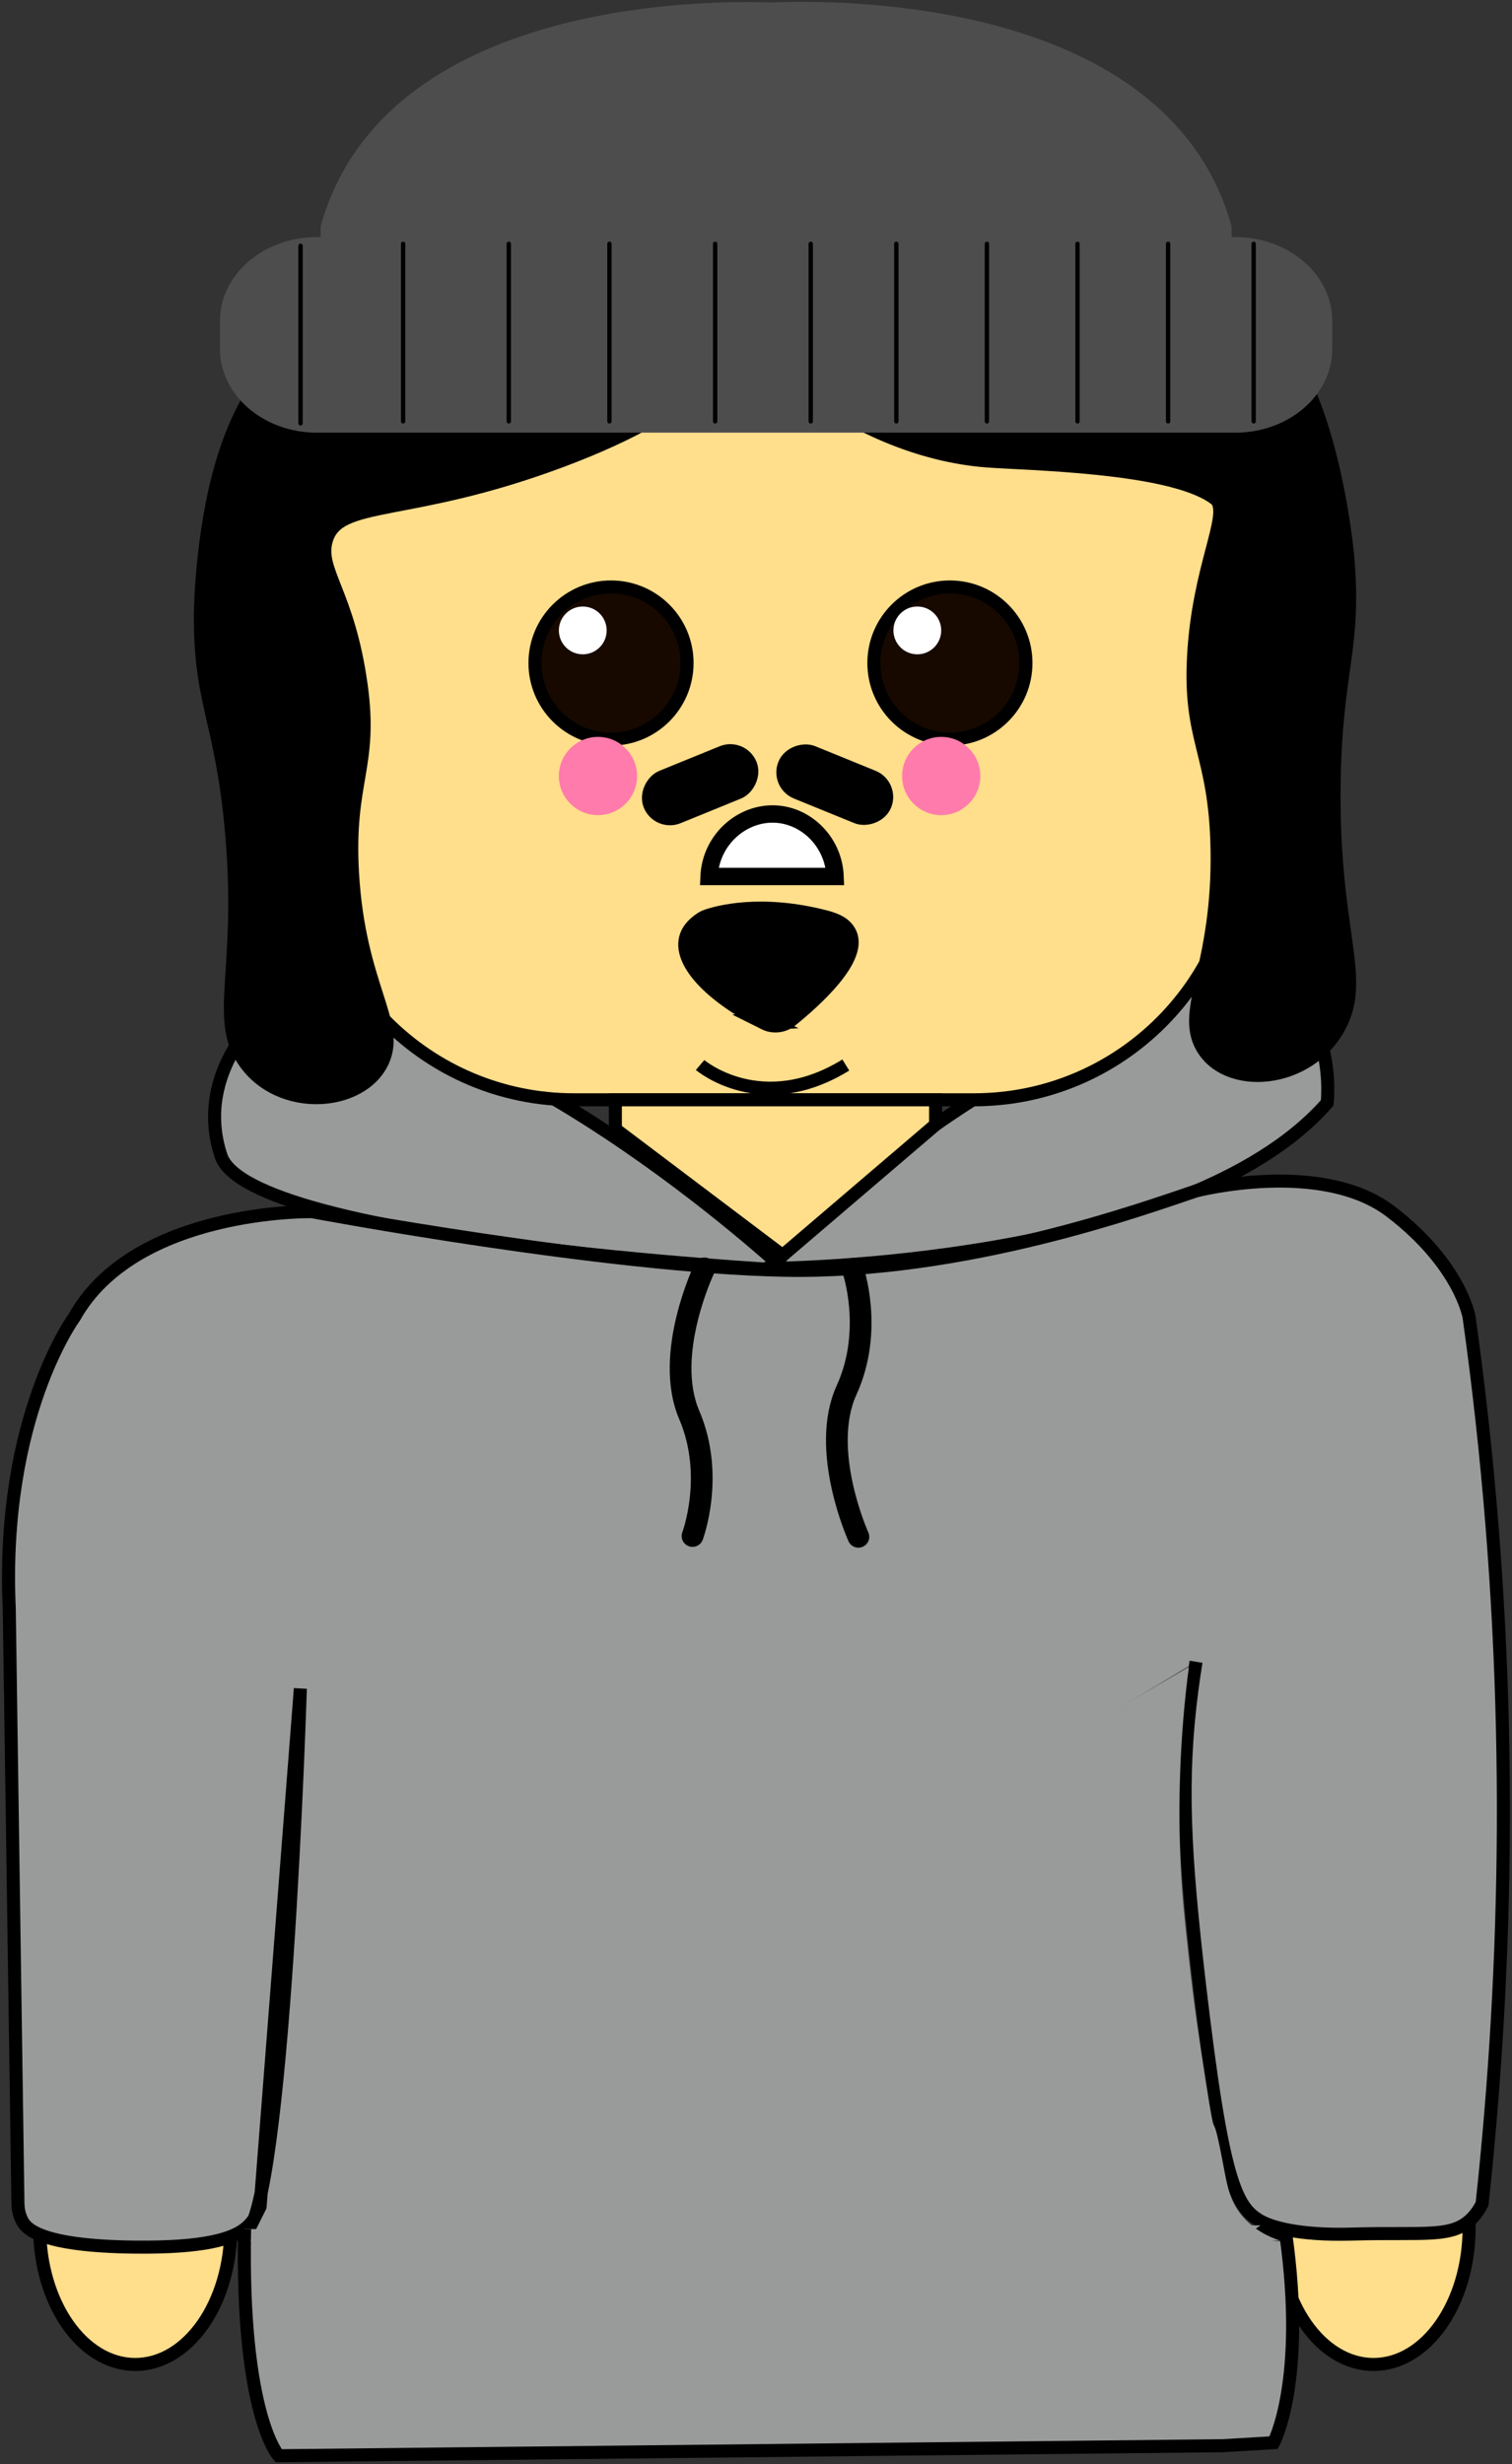 <?xml version="1.0" encoding="UTF-8"?><svg id="Layer_1" xmlns="http://www.w3.org/2000/svg" viewBox="0 0 348 567"><rect x="0" y="0" width="348" height="567" fill="#333333" stroke="none"/><defs><style>.cls-1,.cls-2,.cls-3,.cls-4,.cls-5,.cls-6,.cls-7,.cls-8,.cls-9,.cls-10,.cls-11{stroke-miterlimit:10;}.cls-1,.cls-2,.cls-3,.cls-4,.cls-5,.cls-6,.cls-7,.cls-8,.cls-10,.cls-11{stroke:#000;}.cls-1,.cls-2,.cls-4,.cls-8,.cls-10,.cls-11{stroke-width:3px;}.cls-1,.cls-12{fill:#999b9a;}.cls-2{fill:#170900;}.cls-3,.cls-4,.cls-5,.cls-6,.cls-7,.cls-9{stroke-linecap:round;}.cls-3,.cls-6,.cls-11{fill:none;}.cls-4,.cls-8{fill:#ffde8c;}.cls-12,.cls-13,.cls-14{stroke-width:0px;}.cls-5,.cls-7,.cls-9{stroke-width:4px;}.cls-5,.cls-10{fill:#000;}.cls-6{stroke-width:5px;}.cls-7,.cls-9{fill:#fff;}.cls-13{fill:#ff7bac;}.cls-9{stroke:#fff;}.cls-14{fill:#4d4d4d;}</style></defs><ellipse class="cls-4" cx="316.13" cy="512.56" rx="22" ry="31.5"/><ellipse class="cls-4" cx="31.13" cy="512.56" rx="22" ry="31.5"/><path class="cls-1" d="M61.37,232.23s-17,14.02-10.5,33.73c6.5,19.72,129.84,26.33,129.84,26.33,0,0-69.56-64.81-119.34-60.07Z"/><path class="cls-1" d="M177.38,291.85s95.07-.48,128.07-38.06c0,0,2.77-21.86-15.48-31.76,0,0-66.58,18.87-112.59,69.82Z"/><path class="cls-1" d="M56.23,514.37c9.1-4.69,12.9-125.83,12.9-125.83-2.97,38.17-5.93,76.33-8.9,114.5-.13,1.67-.26,3.35-.39,5.02-.31.75-.83,1.85-1.71,3-.45.59-1.02,1.22-1.84,1.85-2.93,2.22-9.13,4.32-25.16,4.15-22.2-.23-25.15-4.41-26-6-.8-1.48-.98-2.96-1-4-.67-45.67-1.33-91.33-2-137-2-44,15-67,15-67,14-25,54.67-24.26,54.67-24.26,0,0,67.5,12.72,108.91,13.49,41.42.77,82.73-14.29,94.57-18.26,0,0,28.84-7.49,44.84,4.77s18,24.26,18,24.26c1.11,7.89,2.11,15.89,3,24,7.08,64.36,5.96,124.76,0,180-.37.76-.99,1.87-2,3-4.58,5.1-10.85,3.51-28,4-12.55.36-18.76-1.73-21-3-5.63-3.18-8.72-8.95-14-54-3.62-30.85-4.47-47.7-1.79-68.22.35-2.7.7-4.94.95-6.47"/><path class="cls-1" d="M56.29,512.91c-.84,42.85,7.84,52.15,7.84,52.15l214.02-2.27,3.32-.04,11.67-.69s7.57-14.1,2.79-48.05c0,0-3.79,1.05-5.79-1.95"/><path class="cls-12" d="M61.63,507.56c-1.33,2.67-2.67,5.33-4,8h237c-2.44-.8-6.18-2.44-9-6-2.62-3.3-3.18-6.67-4-11-3.09-16.4-1.4-2.3-4-19-1.69-10.83-2.79-17.92-4-29-1.03-9.42-1.68-15.41-2-24-.18-4.75-.28-11.26,0-19,.31-8.55,1.03-16.57,2-24-70.67,41.33-141.33,82.67-212,124Z"/><path class="cls-6" d="M162.13,291.85s-9.5,19.72-3.5,33.72.76,27.87.76,27.87"/><path class="cls-6" d="M197.57,353.62s-9.04-19.94-2.71-33.79c6.32-13.86,1.4-27.85,1.4-27.85"/><path class="cls-8" d="M224.16,253.06h-92.06c-33.67,0-60.97-27.3-60.97-60.97v-60.06c0-33.67,27.3-60.97,60.97-60.97,10.1-.49,20.45-.83,31.03-1,21.26-.34,41.63.06,61.03,1,4.06,0,25.66.41,43.11,17.86,11.03,11.03,17.86,26.28,17.86,43.11v60.06c0,33.67-27.3,60.97-60.97,60.97Z"/><path class="cls-11" d="M161.13,245.06s14.09,12,33.54,0"/><circle class="cls-2" cx="140.63" cy="152.56" r="17.5"/><circle class="cls-2" cx="218.63" cy="152.56" r="17.5"/><rect class="cls-5" x="156.63" y="168.56" width="9" height="24" rx="4.5" ry="4.5" transform="translate(267.55 -36.79) rotate(67.83)"/><rect class="cls-5" x="187.63" y="168.56" width="9" height="24" rx="4.5" ry="4.5" transform="translate(431.84 70.76) rotate(112.17)"/><circle class="cls-9" cx="134.13" cy="145.06" r="3.5"/><circle class="cls-9" cx="211.13" cy="145.06" r="3.5"/><path class="cls-5" d="M176.15,235.03c1.78.89,4.03.65,5.54-.56,5.31-4.27,16.62-14.3,13.36-19.88-.52-.89-1.44-2.18-5.1-3.14-14.89-3.88-24.8-1.05-27.2-.21-.35.12-.68.28-.99.47-2.14,1.38-3.01,2.77-3.37,3.85-1.81,5.35,5.1,13.13,17.77,19.47Z"/><circle class="cls-13" cx="137.63" cy="178.56" r="9"/><circle class="cls-13" cx="216.63" cy="178.56" r="9"/><path class="cls-10" d="M179.11,72.68c-.12,1.12-1.31,1.78-1.66,1.99-11.4,6.87-12.8,18.12-48.32,31.4-35.17,13.14-51.16,8.6-54,18.18-2.07,6.97,5.04,12.03,8,33.45,2.6,18.81-3.23,22-2,43.2,1.5,25.93,10.98,34.28,7,43.2-4.72,10.59-23.93,11.99-32,0-6.84-10.17.24-21.2-3-54.35-2.4-24.5-7.23-28.38-7-48.78.01-1.21.35-21.07,6-37.63,22.26-65.28,114.13-41.27,121.98-36.23,1.33.85,5.23,3.35,5,5.57Z"/><path class="cls-10" d="M172.58,77.2c.21,1.15,1.88,1.69,1.81,1.81-.12.21-4.24-1.98-4.26-1.95-.04.07,24.5,26.5,57,29,9.41.72,41.81,1.15,52.14,8.43.43.31.65.47.77.62,2.93,3.75-4.19,15.47-5.32,35.71-1.11,19.8,4.94,22.24,5.39,44.3.55,26.99-8.22,37-3.56,45.63,5.53,10.23,24.74,8.85,31.82-4.71,6-11.5-1.91-21.85-1.3-56.55.45-25.64,4.96-30.36,3.12-51.38-.11-1.25-2.01-21.7-8.93-37.96-27.28-64.11-116.74-25.79-124.15-19.43-1.26,1.08-4.94,4.23-4.53,6.49Z"/><path class="cls-14" d="M284.3,99.56H72.96c-12.33,0-22.33-8.63-22.33-19.28v-6.45c0-10.65,10-19.28,22.33-19.28h8.92s202.42,0,202.42,0c12.33,0,22.33,8.63,22.33,19.28v6.45c0,10.65-10,19.28-22.33,19.28Z"/><path class="cls-14" d="M264.96,73.56H92.3c-10.22,0-18.5-8.28-18.5-18.5v-3c1.38-4.98,3.27-9.31,5.42-13.08C102.14-1.21,167.82.23,177.63.56v23V.56c9.92-.4,77.18-2.29,100.41,38.42,2.16,3.78,4.04,8.11,5.42,13.08v3c0,10.22-8.28,18.5-18.5,18.5Z"/><line class="cls-3" x1="69.17" y1="97.42" x2="69.17" y2="56.56"/><line class="cls-3" x1="164.6" y1="96.95" x2="164.6" y2="56.1"/><line class="cls-3" x1="186.6" y1="96.95" x2="186.6" y2="56.1"/><line class="cls-3" x1="206.3" y1="96.95" x2="206.3" y2="56.1"/><line class="cls-3" x1="227.15" y1="96.95" x2="227.15" y2="56.1"/><line class="cls-3" x1="248" y1="96.95" x2="248" y2="56.1"/><line class="cls-3" x1="268.85" y1="96.95" x2="268.85" y2="56.1"/><line class="cls-3" x1="288.54" y1="96.95" x2="288.54" y2="56.1"/><line class="cls-3" x1="92.78" y1="96.95" x2="92.78" y2="56.1"/><line class="cls-3" x1="117.1" y1="96.95" x2="117.1" y2="56.1"/><line class="cls-3" x1="140.27" y1="96.95" x2="140.27" y2="56.1"/><polygon class="cls-8" points="141.63 253.06 141.63 259.82 180.12 288.87 215.34 258.78 215.34 253.06 141.63 253.06"/><path class="cls-7" d="M163.2,201.68c.37-8.51,7.71-14.92,15.58-14.35,7.14.52,13.12,6.67,13.42,14.35h-29Z"/></svg>